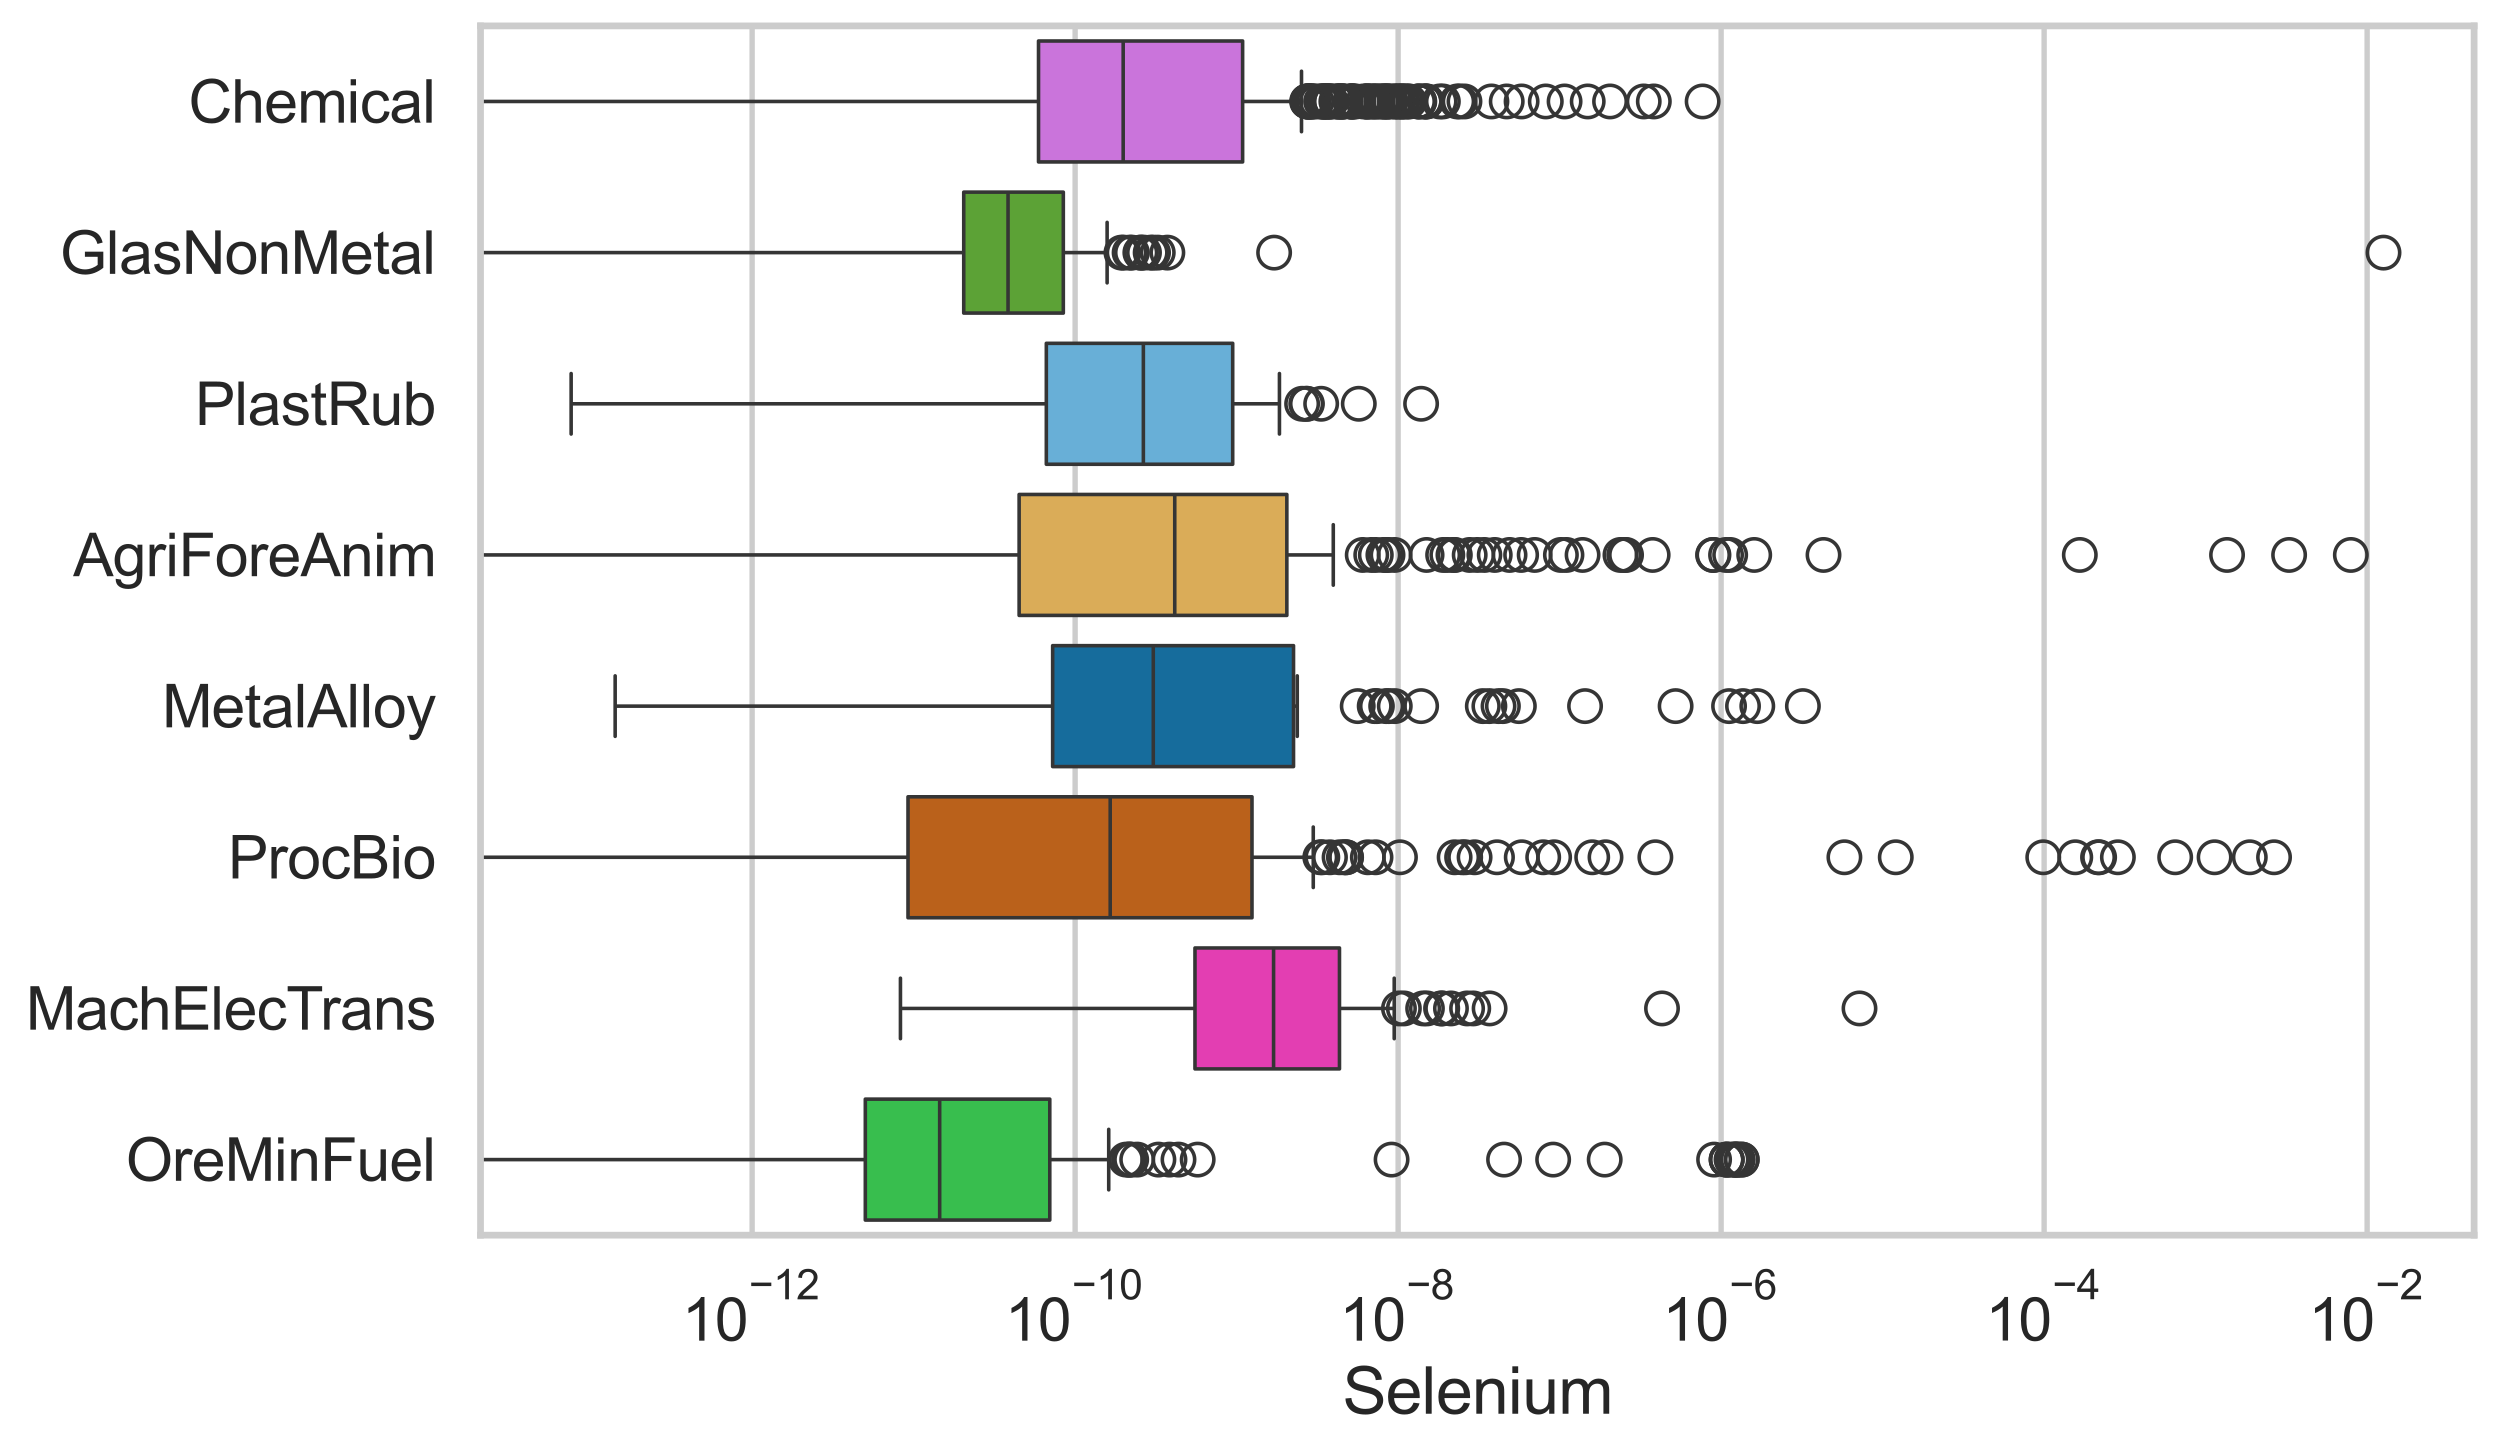 <?xml version="1.0" encoding="utf-8" standalone="no"?>
<!DOCTYPE svg PUBLIC "-//W3C//DTD SVG 1.1//EN"
  "http://www.w3.org/Graphics/SVG/1.1/DTD/svg11.dtd">
<svg xmlns:xlink="http://www.w3.org/1999/xlink" width="695.577pt" height="404.121pt" viewBox="0 0 695.577 404.121" xmlns="http://www.w3.org/2000/svg" version="1.1">
 <defs>
  <style type="text/css">*{stroke-linejoin: round; stroke-linecap: butt}</style>
 </defs>
 <g id="figure_1">
  <g id="patch_1">
   <path d="M 0 404.121 
L 695.577 404.121 
L 695.577 0 
L 0 0 
z
" style="fill: #ffffff"/>
  </g>
  <g id="axes_1">
   <g id="patch_2">
    <path d="M 133.697 343.665 
L 688.377 343.665 
L 688.377 7.2 
L 133.697 7.2 
z
" style="fill: #ffffff"/>
   </g>
   <g id="matplotlib.axis_1">
    <g id="xtick_1">
     <g id="line2d_1">
      <path d="M 209.266 343.665 
L 209.266 7.2 
" clip-path="url(#p83c695c815)" style="fill: none; stroke: #cccccc; stroke-width: 1.5; stroke-linecap: round"/>
     </g>
     <g id="text_1">
      <!-- $\mathdefault{10^{-12}}$ -->
      <g style="fill: #262626" transform="translate(189.714 373.18) scale(0.165 -0.165)">
       <defs>
        <path id="ArialMT-31" d="M 2384 0 
L 1822 0 
L 1822 3584 
Q 1619 3391 1289 3197 
Q 959 3003 697 2906 
L 697 3450 
Q 1169 3672 1522 3987 
Q 1875 4303 2022 4600 
L 2384 4600 
L 2384 0 
z
" transform="scale(0.016)"/>
        <path id="ArialMT-30" d="M 266 2259 
Q 266 3072 433 3567 
Q 600 4063 929 4331 
Q 1259 4600 1759 4600 
Q 2128 4600 2406 4451 
Q 2684 4303 2865 4023 
Q 3047 3744 3150 3342 
Q 3253 2941 3253 2259 
Q 3253 1453 3087 958 
Q 2922 463 2592 192 
Q 2263 -78 1759 -78 
Q 1097 -78 719 397 
Q 266 969 266 2259 
z
M 844 2259 
Q 844 1131 1108 757 
Q 1372 384 1759 384 
Q 2147 384 2411 759 
Q 2675 1134 2675 2259 
Q 2675 3391 2411 3762 
Q 2147 4134 1753 4134 
Q 1366 4134 1134 3806 
Q 844 3388 844 2259 
z
" transform="scale(0.016)"/>
        <path id="ArialMT-2212" d="M 3381 1997 
L 356 1997 
L 356 2522 
L 3381 2522 
L 3381 1997 
z
" transform="scale(0.016)"/>
        <path id="ArialMT-32" d="M 3222 541 
L 3222 0 
L 194 0 
Q 188 203 259 391 
Q 375 700 629 1000 
Q 884 1300 1366 1694 
Q 2113 2306 2375 2664 
Q 2638 3022 2638 3341 
Q 2638 3675 2398 3904 
Q 2159 4134 1775 4134 
Q 1369 4134 1125 3890 
Q 881 3647 878 3216 
L 300 3275 
Q 359 3922 746 4261 
Q 1134 4600 1788 4600 
Q 2447 4600 2831 4234 
Q 3216 3869 3216 3328 
Q 3216 3053 3103 2787 
Q 2991 2522 2730 2228 
Q 2469 1934 1863 1422 
Q 1356 997 1212 845 
Q 1069 694 975 541 
L 3222 541 
z
" transform="scale(0.016)"/>
       </defs>
       <use xlink:href="#ArialMT-31" transform="translate(0 0.994)"/>
       <use xlink:href="#ArialMT-30" transform="translate(55.615 0.994)"/>
       <use xlink:href="#ArialMT-2212" transform="translate(112.973 70.688) scale(0.7)"/>
       <use xlink:href="#ArialMT-31" transform="translate(153.852 70.688) scale(0.7)"/>
       <use xlink:href="#ArialMT-32" transform="translate(192.782 70.688) scale(0.7)"/>
      </g>
     </g>
    </g>
    <g id="xtick_2">
     <g id="line2d_2">
      <path d="M 299.134 343.665 
L 299.134 7.2 
" clip-path="url(#p83c695c815)" style="fill: none; stroke: #cccccc; stroke-width: 1.5; stroke-linecap: round"/>
     </g>
     <g id="text_2">
      <!-- $\mathdefault{10^{-10}}$ -->
      <g style="fill: #262626" transform="translate(279.582 373.18) scale(0.165 -0.165)">
       <use xlink:href="#ArialMT-31" transform="translate(0 0.994)"/>
       <use xlink:href="#ArialMT-30" transform="translate(55.615 0.994)"/>
       <use xlink:href="#ArialMT-2212" transform="translate(112.973 70.688) scale(0.7)"/>
       <use xlink:href="#ArialMT-31" transform="translate(153.852 70.688) scale(0.7)"/>
       <use xlink:href="#ArialMT-30" transform="translate(192.782 70.688) scale(0.7)"/>
      </g>
     </g>
    </g>
    <g id="xtick_3">
     <g id="line2d_3">
      <path d="M 389.002 343.665 
L 389.002 7.2 
" clip-path="url(#p83c695c815)" style="fill: none; stroke: #cccccc; stroke-width: 1.5; stroke-linecap: round"/>
     </g>
     <g id="text_3">
      <!-- $\mathdefault{10^{-8}}$ -->
      <g style="fill: #262626" transform="translate(372.667 373.18) scale(0.165 -0.165)">
       <defs>
        <path id="ArialMT-38" d="M 1131 2484 
Q 781 2613 612 2850 
Q 444 3088 444 3419 
Q 444 3919 803 4259 
Q 1163 4600 1759 4600 
Q 2359 4600 2725 4251 
Q 3091 3903 3091 3403 
Q 3091 3084 2923 2848 
Q 2756 2613 2416 2484 
Q 2838 2347 3058 2040 
Q 3278 1734 3278 1309 
Q 3278 722 2862 322 
Q 2447 -78 1769 -78 
Q 1091 -78 675 323 
Q 259 725 259 1325 
Q 259 1772 486 2073 
Q 713 2375 1131 2484 
z
M 1019 3438 
Q 1019 3113 1228 2906 
Q 1438 2700 1772 2700 
Q 2097 2700 2305 2904 
Q 2513 3109 2513 3406 
Q 2513 3716 2298 3927 
Q 2084 4138 1766 4138 
Q 1444 4138 1231 3931 
Q 1019 3725 1019 3438 
z
M 838 1322 
Q 838 1081 952 856 
Q 1066 631 1291 507 
Q 1516 384 1775 384 
Q 2178 384 2440 643 
Q 2703 903 2703 1303 
Q 2703 1709 2433 1975 
Q 2163 2241 1756 2241 
Q 1359 2241 1098 1978 
Q 838 1716 838 1322 
z
" transform="scale(0.016)"/>
       </defs>
       <use xlink:href="#ArialMT-31" transform="translate(0 0.994)"/>
       <use xlink:href="#ArialMT-30" transform="translate(55.615 0.994)"/>
       <use xlink:href="#ArialMT-2212" transform="translate(112.973 70.688) scale(0.7)"/>
       <use xlink:href="#ArialMT-38" transform="translate(153.852 70.688) scale(0.7)"/>
      </g>
     </g>
    </g>
    <g id="xtick_4">
     <g id="line2d_4">
      <path d="M 478.87 343.665 
L 478.87 7.2 
" clip-path="url(#p83c695c815)" style="fill: none; stroke: #cccccc; stroke-width: 1.5; stroke-linecap: round"/>
     </g>
     <g id="text_4">
      <!-- $\mathdefault{10^{-6}}$ -->
      <g style="fill: #262626" transform="translate(462.535 373.18) scale(0.165 -0.165)">
       <defs>
        <path id="ArialMT-36" d="M 3184 3459 
L 2625 3416 
Q 2550 3747 2413 3897 
Q 2184 4138 1850 4138 
Q 1581 4138 1378 3988 
Q 1113 3794 959 3422 
Q 806 3050 800 2363 
Q 1003 2672 1297 2822 
Q 1591 2972 1913 2972 
Q 2475 2972 2870 2558 
Q 3266 2144 3266 1488 
Q 3266 1056 3080 686 
Q 2894 316 2569 119 
Q 2244 -78 1831 -78 
Q 1128 -78 684 439 
Q 241 956 241 2144 
Q 241 3472 731 4075 
Q 1159 4600 1884 4600 
Q 2425 4600 2770 4297 
Q 3116 3994 3184 3459 
z
M 888 1484 
Q 888 1194 1011 928 
Q 1134 663 1356 523 
Q 1578 384 1822 384 
Q 2178 384 2434 671 
Q 2691 959 2691 1453 
Q 2691 1928 2437 2201 
Q 2184 2475 1800 2475 
Q 1419 2475 1153 2201 
Q 888 1928 888 1484 
z
" transform="scale(0.016)"/>
       </defs>
       <use xlink:href="#ArialMT-31" transform="translate(0 0.994)"/>
       <use xlink:href="#ArialMT-30" transform="translate(55.615 0.994)"/>
       <use xlink:href="#ArialMT-2212" transform="translate(112.973 70.688) scale(0.7)"/>
       <use xlink:href="#ArialMT-36" transform="translate(153.852 70.688) scale(0.7)"/>
      </g>
     </g>
    </g>
    <g id="xtick_5">
     <g id="line2d_5">
      <path d="M 568.738 343.665 
L 568.738 7.2 
" clip-path="url(#p83c695c815)" style="fill: none; stroke: #cccccc; stroke-width: 1.5; stroke-linecap: round"/>
     </g>
     <g id="text_5">
      <!-- $\mathdefault{10^{-4}}$ -->
      <g style="fill: #262626" transform="translate(552.403 373.015) scale(0.165 -0.165)">
       <defs>
        <path id="ArialMT-34" d="M 2069 0 
L 2069 1097 
L 81 1097 
L 81 1613 
L 2172 4581 
L 2631 4581 
L 2631 1613 
L 3250 1613 
L 3250 1097 
L 2631 1097 
L 2631 0 
L 2069 0 
z
M 2069 1613 
L 2069 3678 
L 634 1613 
L 2069 1613 
z
" transform="scale(0.016)"/>
       </defs>
       <use xlink:href="#ArialMT-31" transform="translate(0 0.202)"/>
       <use xlink:href="#ArialMT-30" transform="translate(55.615 0.202)"/>
       <use xlink:href="#ArialMT-2212" transform="translate(112.973 69.895) scale(0.7)"/>
       <use xlink:href="#ArialMT-34" transform="translate(153.852 69.895) scale(0.7)"/>
      </g>
     </g>
    </g>
    <g id="xtick_6">
     <g id="line2d_6">
      <path d="M 658.607 343.665 
L 658.607 7.2 
" clip-path="url(#p83c695c815)" style="fill: none; stroke: #cccccc; stroke-width: 1.5; stroke-linecap: round"/>
     </g>
     <g id="text_6">
      <!-- $\mathdefault{10^{-2}}$ -->
      <g style="fill: #262626" transform="translate(642.272 373.18) scale(0.165 -0.165)">
       <use xlink:href="#ArialMT-31" transform="translate(0 0.994)"/>
       <use xlink:href="#ArialMT-30" transform="translate(55.615 0.994)"/>
       <use xlink:href="#ArialMT-2212" transform="translate(112.973 70.688) scale(0.7)"/>
       <use xlink:href="#ArialMT-32" transform="translate(153.852 70.688) scale(0.7)"/>
      </g>
     </g>
    </g>
    <g id="text_7">
     <!-- Selenium -->
     <g style="fill: #262626" transform="translate(373.518 393.344) scale(0.18 -0.18)">
      <defs>
       <path id="ArialMT-53" d="M 288 1472 
L 859 1522 
Q 900 1178 1048 958 
Q 1197 738 1509 602 
Q 1822 466 2213 466 
Q 2559 466 2825 569 
Q 3091 672 3220 851 
Q 3350 1031 3350 1244 
Q 3350 1459 3225 1620 
Q 3100 1781 2813 1891 
Q 2628 1963 1997 2114 
Q 1366 2266 1113 2400 
Q 784 2572 623 2826 
Q 463 3081 463 3397 
Q 463 3744 659 4045 
Q 856 4347 1234 4503 
Q 1613 4659 2075 4659 
Q 2584 4659 2973 4495 
Q 3363 4331 3572 4012 
Q 3781 3694 3797 3291 
L 3216 3247 
Q 3169 3681 2898 3903 
Q 2628 4125 2100 4125 
Q 1550 4125 1298 3923 
Q 1047 3722 1047 3438 
Q 1047 3191 1225 3031 
Q 1400 2872 2139 2705 
Q 2878 2538 3153 2413 
Q 3553 2228 3743 1945 
Q 3934 1663 3934 1294 
Q 3934 928 3725 604 
Q 3516 281 3123 101 
Q 2731 -78 2241 -78 
Q 1619 -78 1198 103 
Q 778 284 539 648 
Q 300 1013 288 1472 
z
" transform="scale(0.016)"/>
       <path id="ArialMT-65" d="M 2694 1069 
L 3275 997 
Q 3138 488 2766 206 
Q 2394 -75 1816 -75 
Q 1088 -75 661 373 
Q 234 822 234 1631 
Q 234 2469 665 2931 
Q 1097 3394 1784 3394 
Q 2450 3394 2872 2941 
Q 3294 2488 3294 1666 
Q 3294 1616 3291 1516 
L 816 1516 
Q 847 969 1125 678 
Q 1403 388 1819 388 
Q 2128 388 2347 550 
Q 2566 713 2694 1069 
z
M 847 1978 
L 2700 1978 
Q 2663 2397 2488 2606 
Q 2219 2931 1791 2931 
Q 1403 2931 1139 2672 
Q 875 2413 847 1978 
z
" transform="scale(0.016)"/>
       <path id="ArialMT-6c" d="M 409 0 
L 409 4581 
L 972 4581 
L 972 0 
L 409 0 
z
" transform="scale(0.016)"/>
       <path id="ArialMT-6e" d="M 422 0 
L 422 3319 
L 928 3319 
L 928 2847 
Q 1294 3394 1984 3394 
Q 2284 3394 2536 3286 
Q 2788 3178 2913 3003 
Q 3038 2828 3088 2588 
Q 3119 2431 3119 2041 
L 3119 0 
L 2556 0 
L 2556 2019 
Q 2556 2363 2490 2533 
Q 2425 2703 2258 2804 
Q 2091 2906 1866 2906 
Q 1506 2906 1245 2678 
Q 984 2450 984 1813 
L 984 0 
L 422 0 
z
" transform="scale(0.016)"/>
       <path id="ArialMT-69" d="M 425 3934 
L 425 4581 
L 988 4581 
L 988 3934 
L 425 3934 
z
M 425 0 
L 425 3319 
L 988 3319 
L 988 0 
L 425 0 
z
" transform="scale(0.016)"/>
       <path id="ArialMT-75" d="M 2597 0 
L 2597 488 
Q 2209 -75 1544 -75 
Q 1250 -75 995 37 
Q 741 150 617 320 
Q 494 491 444 738 
Q 409 903 409 1263 
L 409 3319 
L 972 3319 
L 972 1478 
Q 972 1038 1006 884 
Q 1059 663 1231 536 
Q 1403 409 1656 409 
Q 1909 409 2131 539 
Q 2353 669 2445 892 
Q 2538 1116 2538 1541 
L 2538 3319 
L 3100 3319 
L 3100 0 
L 2597 0 
z
" transform="scale(0.016)"/>
       <path id="ArialMT-6d" d="M 422 0 
L 422 3319 
L 925 3319 
L 925 2853 
Q 1081 3097 1340 3245 
Q 1600 3394 1931 3394 
Q 2300 3394 2536 3241 
Q 2772 3088 2869 2813 
Q 3263 3394 3894 3394 
Q 4388 3394 4653 3120 
Q 4919 2847 4919 2278 
L 4919 0 
L 4359 0 
L 4359 2091 
Q 4359 2428 4304 2576 
Q 4250 2725 4106 2815 
Q 3963 2906 3769 2906 
Q 3419 2906 3187 2673 
Q 2956 2441 2956 1928 
L 2956 0 
L 2394 0 
L 2394 2156 
Q 2394 2531 2256 2718 
Q 2119 2906 1806 2906 
Q 1569 2906 1367 2781 
Q 1166 2656 1075 2415 
Q 984 2175 984 1722 
L 984 0 
L 422 0 
z
" transform="scale(0.016)"/>
      </defs>
      <use xlink:href="#ArialMT-53"/>
      <use xlink:href="#ArialMT-65" transform="translate(66.699 0)"/>
      <use xlink:href="#ArialMT-6c" transform="translate(122.314 0)"/>
      <use xlink:href="#ArialMT-65" transform="translate(144.531 0)"/>
      <use xlink:href="#ArialMT-6e" transform="translate(200.146 0)"/>
      <use xlink:href="#ArialMT-69" transform="translate(255.762 0)"/>
      <use xlink:href="#ArialMT-75" transform="translate(277.979 0)"/>
      <use xlink:href="#ArialMT-6d" transform="translate(333.594 0)"/>
     </g>
    </g>
   </g>
   <g id="matplotlib.axis_2">
    <g id="ytick_1">
     <g id="text_8">
      <!-- Chemical -->
      <g style="fill: #262626" transform="translate(52.428 34.134) scale(0.165 -0.165)">
       <defs>
        <path id="ArialMT-43" d="M 3763 1606 
L 4369 1453 
Q 4178 706 3683 314 
Q 3188 -78 2472 -78 
Q 1731 -78 1267 223 
Q 803 525 561 1097 
Q 319 1669 319 2325 
Q 319 3041 592 3573 
Q 866 4106 1370 4382 
Q 1875 4659 2481 4659 
Q 3169 4659 3637 4309 
Q 4106 3959 4291 3325 
L 3694 3184 
Q 3534 3684 3231 3912 
Q 2928 4141 2469 4141 
Q 1941 4141 1586 3887 
Q 1231 3634 1087 3207 
Q 944 2781 944 2328 
Q 944 1744 1114 1308 
Q 1284 872 1643 656 
Q 2003 441 2422 441 
Q 2931 441 3284 734 
Q 3638 1028 3763 1606 
z
" transform="scale(0.016)"/>
        <path id="ArialMT-68" d="M 422 0 
L 422 4581 
L 984 4581 
L 984 2938 
Q 1378 3394 1978 3394 
Q 2347 3394 2619 3248 
Q 2891 3103 3008 2847 
Q 3125 2591 3125 2103 
L 3125 0 
L 2563 0 
L 2563 2103 
Q 2563 2525 2380 2717 
Q 2197 2909 1863 2909 
Q 1613 2909 1392 2779 
Q 1172 2650 1078 2428 
Q 984 2206 984 1816 
L 984 0 
L 422 0 
z
" transform="scale(0.016)"/>
        <path id="ArialMT-63" d="M 2588 1216 
L 3141 1144 
Q 3050 572 2676 248 
Q 2303 -75 1759 -75 
Q 1078 -75 664 370 
Q 250 816 250 1647 
Q 250 2184 428 2587 
Q 606 2991 970 3192 
Q 1334 3394 1763 3394 
Q 2303 3394 2647 3120 
Q 2991 2847 3088 2344 
L 2541 2259 
Q 2463 2594 2264 2762 
Q 2066 2931 1784 2931 
Q 1359 2931 1093 2626 
Q 828 2322 828 1663 
Q 828 994 1084 691 
Q 1341 388 1753 388 
Q 2084 388 2306 591 
Q 2528 794 2588 1216 
z
" transform="scale(0.016)"/>
        <path id="ArialMT-61" d="M 2588 409 
Q 2275 144 1986 34 
Q 1697 -75 1366 -75 
Q 819 -75 525 192 
Q 231 459 231 875 
Q 231 1119 342 1320 
Q 453 1522 633 1644 
Q 813 1766 1038 1828 
Q 1203 1872 1538 1913 
Q 2219 1994 2541 2106 
Q 2544 2222 2544 2253 
Q 2544 2597 2384 2738 
Q 2169 2928 1744 2928 
Q 1347 2928 1158 2789 
Q 969 2650 878 2297 
L 328 2372 
Q 403 2725 575 2942 
Q 747 3159 1072 3276 
Q 1397 3394 1825 3394 
Q 2250 3394 2515 3294 
Q 2781 3194 2906 3042 
Q 3031 2891 3081 2659 
Q 3109 2516 3109 2141 
L 3109 1391 
Q 3109 606 3145 398 
Q 3181 191 3288 0 
L 2700 0 
Q 2613 175 2588 409 
z
M 2541 1666 
Q 2234 1541 1622 1453 
Q 1275 1403 1131 1340 
Q 988 1278 909 1158 
Q 831 1038 831 891 
Q 831 666 1001 516 
Q 1172 366 1500 366 
Q 1825 366 2078 508 
Q 2331 650 2450 897 
Q 2541 1088 2541 1459 
L 2541 1666 
z
" transform="scale(0.016)"/>
       </defs>
       <use xlink:href="#ArialMT-43"/>
       <use xlink:href="#ArialMT-68" transform="translate(72.217 0)"/>
       <use xlink:href="#ArialMT-65" transform="translate(127.832 0)"/>
       <use xlink:href="#ArialMT-6d" transform="translate(183.447 0)"/>
       <use xlink:href="#ArialMT-69" transform="translate(266.748 0)"/>
       <use xlink:href="#ArialMT-63" transform="translate(288.965 0)"/>
       <use xlink:href="#ArialMT-61" transform="translate(338.965 0)"/>
       <use xlink:href="#ArialMT-6c" transform="translate(394.58 0)"/>
      </g>
     </g>
    </g>
    <g id="ytick_2">
     <g id="text_9">
      <!-- GlasNonMetal -->
      <g style="fill: #262626" transform="translate(16.659 76.192) scale(0.165 -0.165)">
       <defs>
        <path id="ArialMT-47" d="M 2638 1797 
L 2638 2334 
L 4578 2338 
L 4578 638 
Q 4131 281 3656 101 
Q 3181 -78 2681 -78 
Q 2006 -78 1454 211 
Q 903 500 622 1047 
Q 341 1594 341 2269 
Q 341 2938 620 3517 
Q 900 4097 1425 4378 
Q 1950 4659 2634 4659 
Q 3131 4659 3532 4498 
Q 3934 4338 4162 4050 
Q 4391 3763 4509 3300 
L 3963 3150 
Q 3859 3500 3706 3700 
Q 3553 3900 3268 4020 
Q 2984 4141 2638 4141 
Q 2222 4141 1919 4014 
Q 1616 3888 1430 3681 
Q 1244 3475 1141 3228 
Q 966 2803 966 2306 
Q 966 1694 1177 1281 
Q 1388 869 1791 669 
Q 2194 469 2647 469 
Q 3041 469 3416 620 
Q 3791 772 3984 944 
L 3984 1797 
L 2638 1797 
z
" transform="scale(0.016)"/>
        <path id="ArialMT-73" d="M 197 991 
L 753 1078 
Q 800 744 1014 566 
Q 1228 388 1613 388 
Q 2000 388 2187 545 
Q 2375 703 2375 916 
Q 2375 1106 2209 1216 
Q 2094 1291 1634 1406 
Q 1016 1563 777 1677 
Q 538 1791 414 1992 
Q 291 2194 291 2438 
Q 291 2659 392 2848 
Q 494 3038 669 3163 
Q 800 3259 1026 3326 
Q 1253 3394 1513 3394 
Q 1903 3394 2198 3281 
Q 2494 3169 2634 2976 
Q 2775 2784 2828 2463 
L 2278 2388 
Q 2241 2644 2061 2787 
Q 1881 2931 1553 2931 
Q 1166 2931 1000 2803 
Q 834 2675 834 2503 
Q 834 2394 903 2306 
Q 972 2216 1119 2156 
Q 1203 2125 1616 2013 
Q 2213 1853 2448 1751 
Q 2684 1650 2818 1456 
Q 2953 1263 2953 975 
Q 2953 694 2789 445 
Q 2625 197 2315 61 
Q 2006 -75 1616 -75 
Q 969 -75 630 194 
Q 291 463 197 991 
z
" transform="scale(0.016)"/>
        <path id="ArialMT-4e" d="M 488 0 
L 488 4581 
L 1109 4581 
L 3516 984 
L 3516 4581 
L 4097 4581 
L 4097 0 
L 3475 0 
L 1069 3600 
L 1069 0 
L 488 0 
z
" transform="scale(0.016)"/>
        <path id="ArialMT-6f" d="M 213 1659 
Q 213 2581 725 3025 
Q 1153 3394 1769 3394 
Q 2453 3394 2887 2945 
Q 3322 2497 3322 1706 
Q 3322 1066 3130 698 
Q 2938 331 2570 128 
Q 2203 -75 1769 -75 
Q 1072 -75 642 372 
Q 213 819 213 1659 
z
M 791 1659 
Q 791 1022 1069 705 
Q 1347 388 1769 388 
Q 2188 388 2466 706 
Q 2744 1025 2744 1678 
Q 2744 2294 2464 2611 
Q 2184 2928 1769 2928 
Q 1347 2928 1069 2612 
Q 791 2297 791 1659 
z
" transform="scale(0.016)"/>
        <path id="ArialMT-4d" d="M 475 0 
L 475 4581 
L 1388 4581 
L 2472 1338 
Q 2622 884 2691 659 
Q 2769 909 2934 1394 
L 4031 4581 
L 4847 4581 
L 4847 0 
L 4263 0 
L 4263 3834 
L 2931 0 
L 2384 0 
L 1059 3900 
L 1059 0 
L 475 0 
z
" transform="scale(0.016)"/>
        <path id="ArialMT-74" d="M 1650 503 
L 1731 6 
Q 1494 -44 1306 -44 
Q 1000 -44 831 53 
Q 663 150 594 308 
Q 525 466 525 972 
L 525 2881 
L 113 2881 
L 113 3319 
L 525 3319 
L 525 4141 
L 1084 4478 
L 1084 3319 
L 1650 3319 
L 1650 2881 
L 1084 2881 
L 1084 941 
Q 1084 700 1114 631 
Q 1144 563 1211 522 
Q 1278 481 1403 481 
Q 1497 481 1650 503 
z
" transform="scale(0.016)"/>
       </defs>
       <use xlink:href="#ArialMT-47"/>
       <use xlink:href="#ArialMT-6c" transform="translate(77.783 0)"/>
       <use xlink:href="#ArialMT-61" transform="translate(100 0)"/>
       <use xlink:href="#ArialMT-73" transform="translate(155.615 0)"/>
       <use xlink:href="#ArialMT-4e" transform="translate(205.615 0)"/>
       <use xlink:href="#ArialMT-6f" transform="translate(277.832 0)"/>
       <use xlink:href="#ArialMT-6e" transform="translate(333.447 0)"/>
       <use xlink:href="#ArialMT-4d" transform="translate(389.062 0)"/>
       <use xlink:href="#ArialMT-65" transform="translate(472.363 0)"/>
       <use xlink:href="#ArialMT-74" transform="translate(527.979 0)"/>
       <use xlink:href="#ArialMT-61" transform="translate(555.762 0)"/>
       <use xlink:href="#ArialMT-6c" transform="translate(611.377 0)"/>
      </g>
     </g>
    </g>
    <g id="ytick_3">
     <g id="text_10">
      <!-- PlastRub -->
      <g style="fill: #262626" transform="translate(54.248 118.25) scale(0.165 -0.165)">
       <defs>
        <path id="ArialMT-50" d="M 494 0 
L 494 4581 
L 2222 4581 
Q 2678 4581 2919 4538 
Q 3256 4481 3484 4323 
Q 3713 4166 3852 3881 
Q 3991 3597 3991 3256 
Q 3991 2672 3619 2267 
Q 3247 1863 2275 1863 
L 1100 1863 
L 1100 0 
L 494 0 
z
M 1100 2403 
L 2284 2403 
Q 2872 2403 3119 2622 
Q 3366 2841 3366 3238 
Q 3366 3525 3220 3729 
Q 3075 3934 2838 4000 
Q 2684 4041 2272 4041 
L 1100 4041 
L 1100 2403 
z
" transform="scale(0.016)"/>
        <path id="ArialMT-52" d="M 503 0 
L 503 4581 
L 2534 4581 
Q 3147 4581 3465 4457 
Q 3784 4334 3975 4021 
Q 4166 3709 4166 3331 
Q 4166 2844 3850 2509 
Q 3534 2175 2875 2084 
Q 3116 1969 3241 1856 
Q 3506 1613 3744 1247 
L 4541 0 
L 3778 0 
L 3172 953 
Q 2906 1366 2734 1584 
Q 2563 1803 2427 1890 
Q 2291 1978 2150 2013 
Q 2047 2034 1813 2034 
L 1109 2034 
L 1109 0 
L 503 0 
z
M 1109 2559 
L 2413 2559 
Q 2828 2559 3062 2645 
Q 3297 2731 3419 2920 
Q 3541 3109 3541 3331 
Q 3541 3656 3305 3865 
Q 3069 4075 2559 4075 
L 1109 4075 
L 1109 2559 
z
" transform="scale(0.016)"/>
        <path id="ArialMT-62" d="M 941 0 
L 419 0 
L 419 4581 
L 981 4581 
L 981 2947 
Q 1338 3394 1891 3394 
Q 2197 3394 2470 3270 
Q 2744 3147 2920 2923 
Q 3097 2700 3197 2384 
Q 3297 2069 3297 1709 
Q 3297 856 2875 390 
Q 2453 -75 1863 -75 
Q 1275 -75 941 416 
L 941 0 
z
M 934 1684 
Q 934 1088 1097 822 
Q 1363 388 1816 388 
Q 2184 388 2453 708 
Q 2722 1028 2722 1663 
Q 2722 2313 2464 2622 
Q 2206 2931 1841 2931 
Q 1472 2931 1203 2611 
Q 934 2291 934 1684 
z
" transform="scale(0.016)"/>
       </defs>
       <use xlink:href="#ArialMT-50"/>
       <use xlink:href="#ArialMT-6c" transform="translate(66.699 0)"/>
       <use xlink:href="#ArialMT-61" transform="translate(88.916 0)"/>
       <use xlink:href="#ArialMT-73" transform="translate(144.531 0)"/>
       <use xlink:href="#ArialMT-74" transform="translate(194.531 0)"/>
       <use xlink:href="#ArialMT-52" transform="translate(222.314 0)"/>
       <use xlink:href="#ArialMT-75" transform="translate(294.531 0)"/>
       <use xlink:href="#ArialMT-62" transform="translate(350.146 0)"/>
      </g>
     </g>
    </g>
    <g id="ytick_4">
     <g id="text_11">
      <!-- AgriForeAnim -->
      <g style="fill: #262626" transform="translate(20.341 160.308) scale(0.165 -0.165)">
       <defs>
        <path id="ArialMT-41" d="M -9 0 
L 1750 4581 
L 2403 4581 
L 4278 0 
L 3588 0 
L 3053 1388 
L 1138 1388 
L 634 0 
L -9 0 
z
M 1313 1881 
L 2866 1881 
L 2388 3150 
Q 2169 3728 2063 4100 
Q 1975 3659 1816 3225 
L 1313 1881 
z
" transform="scale(0.016)"/>
        <path id="ArialMT-67" d="M 319 -275 
L 866 -356 
Q 900 -609 1056 -725 
Q 1266 -881 1628 -881 
Q 2019 -881 2231 -725 
Q 2444 -569 2519 -288 
Q 2563 -116 2559 434 
Q 2191 0 1641 0 
Q 956 0 581 494 
Q 206 988 206 1678 
Q 206 2153 378 2554 
Q 550 2956 876 3175 
Q 1203 3394 1644 3394 
Q 2231 3394 2613 2919 
L 2613 3319 
L 3131 3319 
L 3131 450 
Q 3131 -325 2973 -648 
Q 2816 -972 2473 -1159 
Q 2131 -1347 1631 -1347 
Q 1038 -1347 672 -1080 
Q 306 -813 319 -275 
z
M 784 1719 
Q 784 1066 1043 766 
Q 1303 466 1694 466 
Q 2081 466 2343 764 
Q 2606 1063 2606 1700 
Q 2606 2309 2336 2618 
Q 2066 2928 1684 2928 
Q 1309 2928 1046 2623 
Q 784 2319 784 1719 
z
" transform="scale(0.016)"/>
        <path id="ArialMT-72" d="M 416 0 
L 416 3319 
L 922 3319 
L 922 2816 
Q 1116 3169 1280 3281 
Q 1444 3394 1641 3394 
Q 1925 3394 2219 3213 
L 2025 2691 
Q 1819 2813 1613 2813 
Q 1428 2813 1281 2702 
Q 1134 2591 1072 2394 
Q 978 2094 978 1738 
L 978 0 
L 416 0 
z
" transform="scale(0.016)"/>
        <path id="ArialMT-46" d="M 525 0 
L 525 4581 
L 3616 4581 
L 3616 4041 
L 1131 4041 
L 1131 2622 
L 3281 2622 
L 3281 2081 
L 1131 2081 
L 1131 0 
L 525 0 
z
" transform="scale(0.016)"/>
       </defs>
       <use xlink:href="#ArialMT-41"/>
       <use xlink:href="#ArialMT-67" transform="translate(66.699 0)"/>
       <use xlink:href="#ArialMT-72" transform="translate(122.314 0)"/>
       <use xlink:href="#ArialMT-69" transform="translate(155.615 0)"/>
       <use xlink:href="#ArialMT-46" transform="translate(177.832 0)"/>
       <use xlink:href="#ArialMT-6f" transform="translate(238.916 0)"/>
       <use xlink:href="#ArialMT-72" transform="translate(294.531 0)"/>
       <use xlink:href="#ArialMT-65" transform="translate(327.832 0)"/>
       <use xlink:href="#ArialMT-41" transform="translate(383.447 0)"/>
       <use xlink:href="#ArialMT-6e" transform="translate(450.146 0)"/>
       <use xlink:href="#ArialMT-69" transform="translate(505.762 0)"/>
       <use xlink:href="#ArialMT-6d" transform="translate(527.979 0)"/>
      </g>
     </g>
    </g>
    <g id="ytick_5">
     <g id="text_12">
      <!-- MetalAlloy -->
      <g style="fill: #262626" transform="translate(45.088 202.366) scale(0.165 -0.165)">
       <defs>
        <path id="ArialMT-79" d="M 397 -1278 
L 334 -750 
Q 519 -800 656 -800 
Q 844 -800 956 -737 
Q 1069 -675 1141 -563 
Q 1194 -478 1313 -144 
Q 1328 -97 1363 -6 
L 103 3319 
L 709 3319 
L 1400 1397 
Q 1534 1031 1641 628 
Q 1738 1016 1872 1384 
L 2581 3319 
L 3144 3319 
L 1881 -56 
Q 1678 -603 1566 -809 
Q 1416 -1088 1222 -1217 
Q 1028 -1347 759 -1347 
Q 597 -1347 397 -1278 
z
" transform="scale(0.016)"/>
       </defs>
       <use xlink:href="#ArialMT-4d"/>
       <use xlink:href="#ArialMT-65" transform="translate(83.301 0)"/>
       <use xlink:href="#ArialMT-74" transform="translate(138.916 0)"/>
       <use xlink:href="#ArialMT-61" transform="translate(166.699 0)"/>
       <use xlink:href="#ArialMT-6c" transform="translate(222.314 0)"/>
       <use xlink:href="#ArialMT-41" transform="translate(244.531 0)"/>
       <use xlink:href="#ArialMT-6c" transform="translate(311.23 0)"/>
       <use xlink:href="#ArialMT-6c" transform="translate(333.447 0)"/>
       <use xlink:href="#ArialMT-6f" transform="translate(355.664 0)"/>
       <use xlink:href="#ArialMT-79" transform="translate(411.279 0)"/>
      </g>
     </g>
    </g>
    <g id="ytick_6">
     <g id="text_13">
      <!-- ProcBio -->
      <g style="fill: #262626" transform="translate(63.424 244.425) scale(0.165 -0.165)">
       <defs>
        <path id="ArialMT-42" d="M 469 0 
L 469 4581 
L 2188 4581 
Q 2713 4581 3030 4442 
Q 3347 4303 3526 4014 
Q 3706 3725 3706 3409 
Q 3706 3116 3547 2856 
Q 3388 2597 3066 2438 
Q 3481 2316 3704 2022 
Q 3928 1728 3928 1328 
Q 3928 1006 3792 729 
Q 3656 453 3456 303 
Q 3256 153 2954 76 
Q 2653 0 2216 0 
L 469 0 
z
M 1075 2656 
L 2066 2656 
Q 2469 2656 2644 2709 
Q 2875 2778 2992 2937 
Q 3109 3097 3109 3338 
Q 3109 3566 3000 3739 
Q 2891 3913 2687 3977 
Q 2484 4041 1991 4041 
L 1075 4041 
L 1075 2656 
z
M 1075 541 
L 2216 541 
Q 2509 541 2628 563 
Q 2838 600 2978 687 
Q 3119 775 3209 942 
Q 3300 1109 3300 1328 
Q 3300 1584 3169 1773 
Q 3038 1963 2805 2039 
Q 2572 2116 2134 2116 
L 1075 2116 
L 1075 541 
z
" transform="scale(0.016)"/>
       </defs>
       <use xlink:href="#ArialMT-50"/>
       <use xlink:href="#ArialMT-72" transform="translate(66.699 0)"/>
       <use xlink:href="#ArialMT-6f" transform="translate(100 0)"/>
       <use xlink:href="#ArialMT-63" transform="translate(155.615 0)"/>
       <use xlink:href="#ArialMT-42" transform="translate(205.615 0)"/>
       <use xlink:href="#ArialMT-69" transform="translate(272.314 0)"/>
       <use xlink:href="#ArialMT-6f" transform="translate(294.531 0)"/>
      </g>
     </g>
    </g>
    <g id="ytick_7">
     <g id="text_14">
      <!-- MachElecTrans -->
      <g style="fill: #262626" transform="translate(7.2 286.483) scale(0.165 -0.165)">
       <defs>
        <path id="ArialMT-45" d="M 506 0 
L 506 4581 
L 3819 4581 
L 3819 4041 
L 1113 4041 
L 1113 2638 
L 3647 2638 
L 3647 2100 
L 1113 2100 
L 1113 541 
L 3925 541 
L 3925 0 
L 506 0 
z
" transform="scale(0.016)"/>
        <path id="ArialMT-54" d="M 1659 0 
L 1659 4041 
L 150 4041 
L 150 4581 
L 3781 4581 
L 3781 4041 
L 2266 4041 
L 2266 0 
L 1659 0 
z
" transform="scale(0.016)"/>
       </defs>
       <use xlink:href="#ArialMT-4d"/>
       <use xlink:href="#ArialMT-61" transform="translate(83.301 0)"/>
       <use xlink:href="#ArialMT-63" transform="translate(138.916 0)"/>
       <use xlink:href="#ArialMT-68" transform="translate(188.916 0)"/>
       <use xlink:href="#ArialMT-45" transform="translate(244.531 0)"/>
       <use xlink:href="#ArialMT-6c" transform="translate(311.23 0)"/>
       <use xlink:href="#ArialMT-65" transform="translate(333.447 0)"/>
       <use xlink:href="#ArialMT-63" transform="translate(389.062 0)"/>
       <use xlink:href="#ArialMT-54" transform="translate(439.062 0)"/>
       <use xlink:href="#ArialMT-72" transform="translate(496.396 0)"/>
       <use xlink:href="#ArialMT-61" transform="translate(529.697 0)"/>
       <use xlink:href="#ArialMT-6e" transform="translate(585.312 0)"/>
       <use xlink:href="#ArialMT-73" transform="translate(640.928 0)"/>
      </g>
     </g>
    </g>
    <g id="ytick_8">
     <g id="text_15">
      <!-- OreMinFuel -->
      <g style="fill: #262626" transform="translate(35.013 328.541) scale(0.165 -0.165)">
       <defs>
        <path id="ArialMT-4f" d="M 309 2231 
Q 309 3372 921 4017 
Q 1534 4663 2503 4663 
Q 3138 4663 3647 4359 
Q 4156 4056 4423 3514 
Q 4691 2972 4691 2284 
Q 4691 1588 4409 1038 
Q 4128 488 3612 205 
Q 3097 -78 2500 -78 
Q 1853 -78 1343 234 
Q 834 547 571 1087 
Q 309 1628 309 2231 
z
M 934 2222 
Q 934 1394 1379 917 
Q 1825 441 2497 441 
Q 3181 441 3623 922 
Q 4066 1403 4066 2288 
Q 4066 2847 3877 3264 
Q 3688 3681 3323 3911 
Q 2959 4141 2506 4141 
Q 1863 4141 1398 3698 
Q 934 3256 934 2222 
z
" transform="scale(0.016)"/>
       </defs>
       <use xlink:href="#ArialMT-4f"/>
       <use xlink:href="#ArialMT-72" transform="translate(77.783 0)"/>
       <use xlink:href="#ArialMT-65" transform="translate(111.084 0)"/>
       <use xlink:href="#ArialMT-4d" transform="translate(166.699 0)"/>
       <use xlink:href="#ArialMT-69" transform="translate(250 0)"/>
       <use xlink:href="#ArialMT-6e" transform="translate(272.217 0)"/>
       <use xlink:href="#ArialMT-46" transform="translate(327.832 0)"/>
       <use xlink:href="#ArialMT-75" transform="translate(388.916 0)"/>
       <use xlink:href="#ArialMT-65" transform="translate(444.531 0)"/>
       <use xlink:href="#ArialMT-6c" transform="translate(500.146 0)"/>
      </g>
     </g>
    </g>
   </g>
   <g id="patch_3">
    <path d="M 288.948 11.406 
L 288.948 45.052 
L 345.736 45.052 
L 345.736 11.406 
L 288.948 11.406 
z
" clip-path="url(#p83c695c815)" style="fill: #ca74db; stroke: #353535; stroke-linejoin: miter"/>
   </g>
   <g id="line2d_7">
    <path d="M 288.948 28.229 
L -1 28.229 
" clip-path="url(#p83c695c815)" style="fill: none; stroke: #353535"/>
   </g>
   <g id="line2d_8">
    <path d="M 345.736 28.229 
L 362.117 28.229 
" clip-path="url(#p83c695c815)" style="fill: none; stroke: #353535"/>
   </g>
   <g id="line2d_9">
    <path clip-path="url(#p83c695c815)" style="fill: none; stroke: #353535; stroke-linecap: round"/>
   </g>
   <g id="line2d_10">
    <path d="M 362.117 19.817 
L 362.117 36.641 
" clip-path="url(#p83c695c815)" style="fill: none; stroke: #353535; stroke-linecap: round"/>
   </g>
   <g id="line2d_11">
    <defs>
     <path id="m5b8677def7" d="M 0 4.5 
C 1.193 4.5 2.338 4.026 3.182 3.182 
C 4.026 2.338 4.5 1.193 4.5 0 
C 4.5 -1.193 4.026 -2.338 3.182 -3.182 
C 2.338 -4.026 1.193 -4.5 0 -4.5 
C -1.193 -4.5 -2.338 -4.026 -3.182 -3.182 
C -4.026 -2.338 -4.5 -1.193 -4.5 0 
C -4.5 1.193 -4.026 2.338 -3.182 3.182 
C -2.338 4.026 -1.193 4.5 0 4.5 
z
" style="stroke: #353535"/>
    </defs>
    <g clip-path="url(#p83c695c815)">
     <use xlink:href="#m5b8677def7" x="364.544" y="28.229" style="fill-opacity: 0; stroke: #353535"/>
     <use xlink:href="#m5b8677def7" x="390.188" y="28.229" style="fill-opacity: 0; stroke: #353535"/>
     <use xlink:href="#m5b8677def7" x="382.412" y="28.229" style="fill-opacity: 0; stroke: #353535"/>
     <use xlink:href="#m5b8677def7" x="460.143" y="28.229" style="fill-opacity: 0; stroke: #353535"/>
     <use xlink:href="#m5b8677def7" x="396.398" y="28.229" style="fill-opacity: 0; stroke: #353535"/>
     <use xlink:href="#m5b8677def7" x="369.854" y="28.229" style="fill-opacity: 0; stroke: #353535"/>
     <use xlink:href="#m5b8677def7" x="383.313" y="28.229" style="fill-opacity: 0; stroke: #353535"/>
     <use xlink:href="#m5b8677def7" x="368.509" y="28.229" style="fill-opacity: 0; stroke: #353535"/>
     <use xlink:href="#m5b8677def7" x="380.197" y="28.229" style="fill-opacity: 0; stroke: #353535"/>
     <use xlink:href="#m5b8677def7" x="385.089" y="28.229" style="fill-opacity: 0; stroke: #353535"/>
     <use xlink:href="#m5b8677def7" x="363.943" y="28.229" style="fill-opacity: 0; stroke: #353535"/>
     <use xlink:href="#m5b8677def7" x="363.812" y="28.229" style="fill-opacity: 0; stroke: #353535"/>
     <use xlink:href="#m5b8677def7" x="396.371" y="28.229" style="fill-opacity: 0; stroke: #353535"/>
     <use xlink:href="#m5b8677def7" x="372.466" y="28.229" style="fill-opacity: 0; stroke: #353535"/>
     <use xlink:href="#m5b8677def7" x="368.509" y="28.229" style="fill-opacity: 0; stroke: #353535"/>
     <use xlink:href="#m5b8677def7" x="457.328" y="28.229" style="fill-opacity: 0; stroke: #353535"/>
     <use xlink:href="#m5b8677def7" x="372.051" y="28.229" style="fill-opacity: 0; stroke: #353535"/>
     <use xlink:href="#m5b8677def7" x="365.477" y="28.229" style="fill-opacity: 0; stroke: #353535"/>
     <use xlink:href="#m5b8677def7" x="384.301" y="28.229" style="fill-opacity: 0; stroke: #353535"/>
     <use xlink:href="#m5b8677def7" x="369.384" y="28.229" style="fill-opacity: 0; stroke: #353535"/>
     <use xlink:href="#m5b8677def7" x="373.922" y="28.229" style="fill-opacity: 0; stroke: #353535"/>
     <use xlink:href="#m5b8677def7" x="435.312" y="28.229" style="fill-opacity: 0; stroke: #353535"/>
     <use xlink:href="#m5b8677def7" x="388.011" y="28.229" style="fill-opacity: 0; stroke: #353535"/>
     <use xlink:href="#m5b8677def7" x="381.811" y="28.229" style="fill-opacity: 0; stroke: #353535"/>
     <use xlink:href="#m5b8677def7" x="386.142" y="28.229" style="fill-opacity: 0; stroke: #353535"/>
     <use xlink:href="#m5b8677def7" x="367.576" y="28.229" style="fill-opacity: 0; stroke: #353535"/>
     <use xlink:href="#m5b8677def7" x="396.872" y="28.229" style="fill-opacity: 0; stroke: #353535"/>
     <use xlink:href="#m5b8677def7" x="423.351" y="28.229" style="fill-opacity: 0; stroke: #353535"/>
     <use xlink:href="#m5b8677def7" x="401.45" y="28.229" style="fill-opacity: 0; stroke: #353535"/>
     <use xlink:href="#m5b8677def7" x="364.139" y="28.229" style="fill-opacity: 0; stroke: #353535"/>
     <use xlink:href="#m5b8677def7" x="388.215" y="28.229" style="fill-opacity: 0; stroke: #353535"/>
     <use xlink:href="#m5b8677def7" x="394.53" y="28.229" style="fill-opacity: 0; stroke: #353535"/>
     <use xlink:href="#m5b8677def7" x="380.4" y="28.229" style="fill-opacity: 0; stroke: #353535"/>
     <use xlink:href="#m5b8677def7" x="379.33" y="28.229" style="fill-opacity: 0; stroke: #353535"/>
     <use xlink:href="#m5b8677def7" x="370.256" y="28.229" style="fill-opacity: 0; stroke: #353535"/>
     <use xlink:href="#m5b8677def7" x="394.9" y="28.229" style="fill-opacity: 0; stroke: #353535"/>
     <use xlink:href="#m5b8677def7" x="391.65" y="28.229" style="fill-opacity: 0; stroke: #353535"/>
     <use xlink:href="#m5b8677def7" x="371.813" y="28.229" style="fill-opacity: 0; stroke: #353535"/>
     <use xlink:href="#m5b8677def7" x="376.38" y="28.229" style="fill-opacity: 0; stroke: #353535"/>
     <use xlink:href="#m5b8677def7" x="373.523" y="28.229" style="fill-opacity: 0; stroke: #353535"/>
     <use xlink:href="#m5b8677def7" x="384.897" y="28.229" style="fill-opacity: 0; stroke: #353535"/>
     <use xlink:href="#m5b8677def7" x="373.102" y="28.229" style="fill-opacity: 0; stroke: #353535"/>
     <use xlink:href="#m5b8677def7" x="369.044" y="28.229" style="fill-opacity: 0; stroke: #353535"/>
     <use xlink:href="#m5b8677def7" x="372.516" y="28.229" style="fill-opacity: 0; stroke: #353535"/>
     <use xlink:href="#m5b8677def7" x="390.121" y="28.229" style="fill-opacity: 0; stroke: #353535"/>
     <use xlink:href="#m5b8677def7" x="376" y="28.229" style="fill-opacity: 0; stroke: #353535"/>
     <use xlink:href="#m5b8677def7" x="385.968" y="28.229" style="fill-opacity: 0; stroke: #353535"/>
     <use xlink:href="#m5b8677def7" x="386.032" y="28.229" style="fill-opacity: 0; stroke: #353535"/>
     <use xlink:href="#m5b8677def7" x="375.906" y="28.229" style="fill-opacity: 0; stroke: #353535"/>
     <use xlink:href="#m5b8677def7" x="373.801" y="28.229" style="fill-opacity: 0; stroke: #353535"/>
     <use xlink:href="#m5b8677def7" x="381.725" y="28.229" style="fill-opacity: 0; stroke: #353535"/>
     <use xlink:href="#m5b8677def7" x="369.007" y="28.229" style="fill-opacity: 0; stroke: #353535"/>
     <use xlink:href="#m5b8677def7" x="406.119" y="28.229" style="fill-opacity: 0; stroke: #353535"/>
     <use xlink:href="#m5b8677def7" x="364.105" y="28.229" style="fill-opacity: 0; stroke: #353535"/>
     <use xlink:href="#m5b8677def7" x="414.96" y="28.229" style="fill-opacity: 0; stroke: #353535"/>
     <use xlink:href="#m5b8677def7" x="375.724" y="28.229" style="fill-opacity: 0; stroke: #353535"/>
     <use xlink:href="#m5b8677def7" x="368.074" y="28.229" style="fill-opacity: 0; stroke: #353535"/>
     <use xlink:href="#m5b8677def7" x="389.92" y="28.229" style="fill-opacity: 0; stroke: #353535"/>
     <use xlink:href="#m5b8677def7" x="366.351" y="28.229" style="fill-opacity: 0; stroke: #353535"/>
     <use xlink:href="#m5b8677def7" x="370.077" y="28.229" style="fill-opacity: 0; stroke: #353535"/>
     <use xlink:href="#m5b8677def7" x="376.065" y="28.229" style="fill-opacity: 0; stroke: #353535"/>
     <use xlink:href="#m5b8677def7" x="388.91" y="28.229" style="fill-opacity: 0; stroke: #353535"/>
     <use xlink:href="#m5b8677def7" x="380.536" y="28.229" style="fill-opacity: 0; stroke: #353535"/>
     <use xlink:href="#m5b8677def7" x="372.926" y="28.229" style="fill-opacity: 0; stroke: #353535"/>
     <use xlink:href="#m5b8677def7" x="405.446" y="28.229" style="fill-opacity: 0; stroke: #353535"/>
     <use xlink:href="#m5b8677def7" x="369.128" y="28.229" style="fill-opacity: 0; stroke: #353535"/>
     <use xlink:href="#m5b8677def7" x="380.392" y="28.229" style="fill-opacity: 0; stroke: #353535"/>
     <use xlink:href="#m5b8677def7" x="386.881" y="28.229" style="fill-opacity: 0; stroke: #353535"/>
     <use xlink:href="#m5b8677def7" x="376.613" y="28.229" style="fill-opacity: 0; stroke: #353535"/>
     <use xlink:href="#m5b8677def7" x="473.722" y="28.229" style="fill-opacity: 0; stroke: #353535"/>
     <use xlink:href="#m5b8677def7" x="447.966" y="28.229" style="fill-opacity: 0; stroke: #353535"/>
     <use xlink:href="#m5b8677def7" x="419.215" y="28.229" style="fill-opacity: 0; stroke: #353535"/>
     <use xlink:href="#m5b8677def7" x="368.175" y="28.229" style="fill-opacity: 0; stroke: #353535"/>
     <use xlink:href="#m5b8677def7" x="389.082" y="28.229" style="fill-opacity: 0; stroke: #353535"/>
     <use xlink:href="#m5b8677def7" x="394.822" y="28.229" style="fill-opacity: 0; stroke: #353535"/>
     <use xlink:href="#m5b8677def7" x="377.193" y="28.229" style="fill-opacity: 0; stroke: #353535"/>
     <use xlink:href="#m5b8677def7" x="364.723" y="28.229" style="fill-opacity: 0; stroke: #353535"/>
     <use xlink:href="#m5b8677def7" x="383.102" y="28.229" style="fill-opacity: 0; stroke: #353535"/>
     <use xlink:href="#m5b8677def7" x="364.926" y="28.229" style="fill-opacity: 0; stroke: #353535"/>
     <use xlink:href="#m5b8677def7" x="363.842" y="28.229" style="fill-opacity: 0; stroke: #353535"/>
     <use xlink:href="#m5b8677def7" x="385.228" y="28.229" style="fill-opacity: 0; stroke: #353535"/>
     <use xlink:href="#m5b8677def7" x="396.945" y="28.229" style="fill-opacity: 0; stroke: #353535"/>
     <use xlink:href="#m5b8677def7" x="363.674" y="28.229" style="fill-opacity: 0; stroke: #353535"/>
     <use xlink:href="#m5b8677def7" x="392.099" y="28.229" style="fill-opacity: 0; stroke: #353535"/>
     <use xlink:href="#m5b8677def7" x="441.75" y="28.229" style="fill-opacity: 0; stroke: #353535"/>
     <use xlink:href="#m5b8677def7" x="364.954" y="28.229" style="fill-opacity: 0; stroke: #353535"/>
     <use xlink:href="#m5b8677def7" x="407.458" y="28.229" style="fill-opacity: 0; stroke: #353535"/>
     <use xlink:href="#m5b8677def7" x="373.388" y="28.229" style="fill-opacity: 0; stroke: #353535"/>
     <use xlink:href="#m5b8677def7" x="430.083" y="28.229" style="fill-opacity: 0; stroke: #353535"/>
     <use xlink:href="#m5b8677def7" x="400.539" y="28.229" style="fill-opacity: 0; stroke: #353535"/>
     <use xlink:href="#m5b8677def7" x="367.917" y="28.229" style="fill-opacity: 0; stroke: #353535"/>
     <use xlink:href="#m5b8677def7" x="391.039" y="28.229" style="fill-opacity: 0; stroke: #353535"/>
     <use xlink:href="#m5b8677def7" x="370.238" y="28.229" style="fill-opacity: 0; stroke: #353535"/>
    </g>
   </g>
   <g id="patch_4">
    <path d="M 268.141 53.464 
L 268.141 87.11 
L 295.848 87.11 
L 295.848 53.464 
L 268.141 53.464 
z
" clip-path="url(#p83c695c815)" style="fill: #5ca236; stroke: #353535; stroke-linejoin: miter"/>
   </g>
   <g id="line2d_12">
    <path d="M 268.141 70.287 
L -1 70.287 
" clip-path="url(#p83c695c815)" style="fill: none; stroke: #353535"/>
   </g>
   <g id="line2d_13">
    <path d="M 295.848 70.287 
L 308.035 70.287 
" clip-path="url(#p83c695c815)" style="fill: none; stroke: #353535"/>
   </g>
   <g id="line2d_14">
    <path clip-path="url(#p83c695c815)" style="fill: none; stroke: #353535; stroke-linecap: round"/>
   </g>
   <g id="line2d_15">
    <path d="M 308.035 61.875 
L 308.035 78.699 
" clip-path="url(#p83c695c815)" style="fill: none; stroke: #353535; stroke-linecap: round"/>
   </g>
   <g id="line2d_16">
    <g clip-path="url(#p83c695c815)">
     <use xlink:href="#m5b8677def7" x="317.458" y="70.287" style="fill-opacity: 0; stroke: #353535"/>
     <use xlink:href="#m5b8677def7" x="318.293" y="70.287" style="fill-opacity: 0; stroke: #353535"/>
     <use xlink:href="#m5b8677def7" x="317.279" y="70.287" style="fill-opacity: 0; stroke: #353535"/>
     <use xlink:href="#m5b8677def7" x="663.164" y="70.287" style="fill-opacity: 0; stroke: #353535"/>
     <use xlink:href="#m5b8677def7" x="324.799" y="70.287" style="fill-opacity: 0; stroke: #353535"/>
     <use xlink:href="#m5b8677def7" x="312.624" y="70.287" style="fill-opacity: 0; stroke: #353535"/>
     <use xlink:href="#m5b8677def7" x="314.29" y="70.287" style="fill-opacity: 0; stroke: #353535"/>
     <use xlink:href="#m5b8677def7" x="320.814" y="70.287" style="fill-opacity: 0; stroke: #353535"/>
     <use xlink:href="#m5b8677def7" x="354.5" y="70.287" style="fill-opacity: 0; stroke: #353535"/>
     <use xlink:href="#m5b8677def7" x="320.147" y="70.287" style="fill-opacity: 0; stroke: #353535"/>
     <use xlink:href="#m5b8677def7" x="312.021" y="70.287" style="fill-opacity: 0; stroke: #353535"/>
     <use xlink:href="#m5b8677def7" x="314.937" y="70.287" style="fill-opacity: 0; stroke: #353535"/>
     <use xlink:href="#m5b8677def7" x="322.125" y="70.287" style="fill-opacity: 0; stroke: #353535"/>
    </g>
   </g>
   <g id="patch_5">
    <path d="M 291.121 95.522 
L 291.121 129.168 
L 342.974 129.168 
L 342.974 95.522 
L 291.121 95.522 
z
" clip-path="url(#p83c695c815)" style="fill: #68afd7; stroke: #353535; stroke-linejoin: miter"/>
   </g>
   <g id="line2d_17">
    <path d="M 291.121 112.345 
L 158.91 112.345 
" clip-path="url(#p83c695c815)" style="fill: none; stroke: #353535"/>
   </g>
   <g id="line2d_18">
    <path d="M 342.974 112.345 
L 355.98 112.345 
" clip-path="url(#p83c695c815)" style="fill: none; stroke: #353535"/>
   </g>
   <g id="line2d_19">
    <path d="M 158.91 103.934 
L 158.91 120.757 
" clip-path="url(#p83c695c815)" style="fill: none; stroke: #353535; stroke-linecap: round"/>
   </g>
   <g id="line2d_20">
    <path d="M 355.98 103.934 
L 355.98 120.757 
" clip-path="url(#p83c695c815)" style="fill: none; stroke: #353535; stroke-linecap: round"/>
   </g>
   <g id="line2d_21">
    <g clip-path="url(#p83c695c815)">
     <use xlink:href="#m5b8677def7" x="378.056" y="112.345" style="fill-opacity: 0; stroke: #353535"/>
     <use xlink:href="#m5b8677def7" x="395.393" y="112.345" style="fill-opacity: 0; stroke: #353535"/>
     <use xlink:href="#m5b8677def7" x="363.626" y="112.345" style="fill-opacity: 0; stroke: #353535"/>
     <use xlink:href="#m5b8677def7" x="363.441" y="112.345" style="fill-opacity: 0; stroke: #353535"/>
     <use xlink:href="#m5b8677def7" x="367.587" y="112.345" style="fill-opacity: 0; stroke: #353535"/>
     <use xlink:href="#m5b8677def7" x="362.292" y="112.345" style="fill-opacity: 0; stroke: #353535"/>
    </g>
   </g>
   <g id="patch_6">
    <path d="M 283.553 137.58 
L 283.553 171.226 
L 358.039 171.226 
L 358.039 137.58 
L 283.553 137.58 
z
" clip-path="url(#p83c695c815)" style="fill: #daac58; stroke: #353535; stroke-linejoin: miter"/>
   </g>
   <g id="line2d_22">
    <path d="M 283.553 154.403 
L -1 154.403 
" clip-path="url(#p83c695c815)" style="fill: none; stroke: #353535"/>
   </g>
   <g id="line2d_23">
    <path d="M 358.039 154.403 
L 370.96 154.403 
" clip-path="url(#p83c695c815)" style="fill: none; stroke: #353535"/>
   </g>
   <g id="line2d_24">
    <path clip-path="url(#p83c695c815)" style="fill: none; stroke: #353535; stroke-linecap: round"/>
   </g>
   <g id="line2d_25">
    <path d="M 370.96 145.992 
L 370.96 162.815 
" clip-path="url(#p83c695c815)" style="fill: none; stroke: #353535; stroke-linecap: round"/>
   </g>
   <g id="line2d_26">
    <g clip-path="url(#p83c695c815)">
     <use xlink:href="#m5b8677def7" x="426.991" y="154.403" style="fill-opacity: 0; stroke: #353535"/>
     <use xlink:href="#m5b8677def7" x="384.902" y="154.403" style="fill-opacity: 0; stroke: #353535"/>
     <use xlink:href="#m5b8677def7" x="411.017" y="154.403" style="fill-opacity: 0; stroke: #353535"/>
     <use xlink:href="#m5b8677def7" x="402.689" y="154.403" style="fill-opacity: 0; stroke: #353535"/>
     <use xlink:href="#m5b8677def7" x="404.78" y="154.403" style="fill-opacity: 0; stroke: #353535"/>
     <use xlink:href="#m5b8677def7" x="413.001" y="154.403" style="fill-opacity: 0; stroke: #353535"/>
     <use xlink:href="#m5b8677def7" x="440.319" y="154.403" style="fill-opacity: 0; stroke: #353535"/>
     <use xlink:href="#m5b8677def7" x="481.387" y="154.403" style="fill-opacity: 0; stroke: #353535"/>
     <use xlink:href="#m5b8677def7" x="451.91" y="154.403" style="fill-opacity: 0; stroke: #353535"/>
     <use xlink:href="#m5b8677def7" x="476.631" y="154.403" style="fill-opacity: 0; stroke: #353535"/>
     <use xlink:href="#m5b8677def7" x="396.915" y="154.403" style="fill-opacity: 0; stroke: #353535"/>
     <use xlink:href="#m5b8677def7" x="654.076" y="154.403" style="fill-opacity: 0; stroke: #353535"/>
     <use xlink:href="#m5b8677def7" x="434.29" y="154.403" style="fill-opacity: 0; stroke: #353535"/>
     <use xlink:href="#m5b8677def7" x="423.223" y="154.403" style="fill-opacity: 0; stroke: #353535"/>
     <use xlink:href="#m5b8677def7" x="435.836" y="154.403" style="fill-opacity: 0; stroke: #353535"/>
     <use xlink:href="#m5b8677def7" x="459.817" y="154.403" style="fill-opacity: 0; stroke: #353535"/>
     <use xlink:href="#m5b8677def7" x="488.076" y="154.403" style="fill-opacity: 0; stroke: #353535"/>
     <use xlink:href="#m5b8677def7" x="388.013" y="154.403" style="fill-opacity: 0; stroke: #353535"/>
     <use xlink:href="#m5b8677def7" x="619.632" y="154.403" style="fill-opacity: 0; stroke: #353535"/>
     <use xlink:href="#m5b8677def7" x="452.418" y="154.403" style="fill-opacity: 0; stroke: #353535"/>
     <use xlink:href="#m5b8677def7" x="404.394" y="154.403" style="fill-opacity: 0; stroke: #353535"/>
     <use xlink:href="#m5b8677def7" x="385.81" y="154.403" style="fill-opacity: 0; stroke: #353535"/>
     <use xlink:href="#m5b8677def7" x="386.053" y="154.403" style="fill-opacity: 0; stroke: #353535"/>
     <use xlink:href="#m5b8677def7" x="401.525" y="154.403" style="fill-opacity: 0; stroke: #353535"/>
     <use xlink:href="#m5b8677def7" x="420.002" y="154.403" style="fill-opacity: 0; stroke: #353535"/>
     <use xlink:href="#m5b8677def7" x="408.913" y="154.403" style="fill-opacity: 0; stroke: #353535"/>
     <use xlink:href="#m5b8677def7" x="381.524" y="154.403" style="fill-opacity: 0; stroke: #353535"/>
     <use xlink:href="#m5b8677def7" x="578.668" y="154.403" style="fill-opacity: 0; stroke: #353535"/>
     <use xlink:href="#m5b8677def7" x="382.789" y="154.403" style="fill-opacity: 0; stroke: #353535"/>
     <use xlink:href="#m5b8677def7" x="480.241" y="154.403" style="fill-opacity: 0; stroke: #353535"/>
     <use xlink:href="#m5b8677def7" x="415.882" y="154.403" style="fill-opacity: 0; stroke: #353535"/>
     <use xlink:href="#m5b8677def7" x="379.151" y="154.403" style="fill-opacity: 0; stroke: #353535"/>
     <use xlink:href="#m5b8677def7" x="507.357" y="154.403" style="fill-opacity: 0; stroke: #353535"/>
     <use xlink:href="#m5b8677def7" x="476.739" y="154.403" style="fill-opacity: 0; stroke: #353535"/>
     <use xlink:href="#m5b8677def7" x="450.865" y="154.403" style="fill-opacity: 0; stroke: #353535"/>
     <use xlink:href="#m5b8677def7" x="636.901" y="154.403" style="fill-opacity: 0; stroke: #353535"/>
    </g>
   </g>
   <g id="patch_7">
    <path d="M 292.881 179.638 
L 292.881 213.285 
L 359.896 213.285 
L 359.896 179.638 
L 292.881 179.638 
z
" clip-path="url(#p83c695c815)" style="fill: #166c9c; stroke: #353535; stroke-linejoin: miter"/>
   </g>
   <g id="line2d_27">
    <path d="M 292.881 196.461 
L 171.156 196.461 
" clip-path="url(#p83c695c815)" style="fill: none; stroke: #353535"/>
   </g>
   <g id="line2d_28">
    <path d="M 359.896 196.461 
L 360.937 196.461 
" clip-path="url(#p83c695c815)" style="fill: none; stroke: #353535"/>
   </g>
   <g id="line2d_29">
    <path d="M 171.156 188.05 
L 171.156 204.873 
" clip-path="url(#p83c695c815)" style="fill: none; stroke: #353535; stroke-linecap: round"/>
   </g>
   <g id="line2d_30">
    <path d="M 360.937 188.05 
L 360.937 204.873 
" clip-path="url(#p83c695c815)" style="fill: none; stroke: #353535; stroke-linecap: round"/>
   </g>
   <g id="line2d_31">
    <g clip-path="url(#p83c695c815)">
     <use xlink:href="#m5b8677def7" x="481.077" y="196.461" style="fill-opacity: 0; stroke: #353535"/>
     <use xlink:href="#m5b8677def7" x="377.758" y="196.461" style="fill-opacity: 0; stroke: #353535"/>
     <use xlink:href="#m5b8677def7" x="382.484" y="196.461" style="fill-opacity: 0; stroke: #353535"/>
     <use xlink:href="#m5b8677def7" x="395.401" y="196.461" style="fill-opacity: 0; stroke: #353535"/>
     <use xlink:href="#m5b8677def7" x="484.957" y="196.461" style="fill-opacity: 0; stroke: #353535"/>
     <use xlink:href="#m5b8677def7" x="416.938" y="196.461" style="fill-opacity: 0; stroke: #353535"/>
     <use xlink:href="#m5b8677def7" x="385.68" y="196.461" style="fill-opacity: 0; stroke: #353535"/>
     <use xlink:href="#m5b8677def7" x="466.206" y="196.461" style="fill-opacity: 0; stroke: #353535"/>
     <use xlink:href="#m5b8677def7" x="501.621" y="196.461" style="fill-opacity: 0; stroke: #353535"/>
     <use xlink:href="#m5b8677def7" x="386.374" y="196.461" style="fill-opacity: 0; stroke: #353535"/>
     <use xlink:href="#m5b8677def7" x="488.932" y="196.461" style="fill-opacity: 0; stroke: #353535"/>
     <use xlink:href="#m5b8677def7" x="418.151" y="196.461" style="fill-opacity: 0; stroke: #353535"/>
     <use xlink:href="#m5b8677def7" x="441.011" y="196.461" style="fill-opacity: 0; stroke: #353535"/>
     <use xlink:href="#m5b8677def7" x="414.392" y="196.461" style="fill-opacity: 0; stroke: #353535"/>
     <use xlink:href="#m5b8677def7" x="383.097" y="196.461" style="fill-opacity: 0; stroke: #353535"/>
     <use xlink:href="#m5b8677def7" x="412.563" y="196.461" style="fill-opacity: 0; stroke: #353535"/>
     <use xlink:href="#m5b8677def7" x="422.594" y="196.461" style="fill-opacity: 0; stroke: #353535"/>
     <use xlink:href="#m5b8677def7" x="388.067" y="196.461" style="fill-opacity: 0; stroke: #353535"/>
    </g>
   </g>
   <g id="patch_8">
    <path d="M 252.635 221.696 
L 252.635 255.343 
L 348.341 255.343 
L 348.341 221.696 
L 252.635 221.696 
z
" clip-path="url(#p83c695c815)" style="fill: #ba611b; stroke: #353535; stroke-linejoin: miter"/>
   </g>
   <g id="line2d_32">
    <path d="M 252.635 238.519 
L -1 238.519 
" clip-path="url(#p83c695c815)" style="fill: none; stroke: #353535"/>
   </g>
   <g id="line2d_33">
    <path d="M 348.341 238.519 
L 365.39 238.519 
" clip-path="url(#p83c695c815)" style="fill: none; stroke: #353535"/>
   </g>
   <g id="line2d_34">
    <path clip-path="url(#p83c695c815)" style="fill: none; stroke: #353535; stroke-linecap: round"/>
   </g>
   <g id="line2d_35">
    <path d="M 365.39 230.108 
L 365.39 246.931 
" clip-path="url(#p83c695c815)" style="fill: none; stroke: #353535; stroke-linecap: round"/>
   </g>
   <g id="line2d_36">
    <g clip-path="url(#p83c695c815)">
     <use xlink:href="#m5b8677def7" x="605.204" y="238.519" style="fill-opacity: 0; stroke: #353535"/>
     <use xlink:href="#m5b8677def7" x="406.805" y="238.519" style="fill-opacity: 0; stroke: #353535"/>
     <use xlink:href="#m5b8677def7" x="404.721" y="238.519" style="fill-opacity: 0; stroke: #353535"/>
     <use xlink:href="#m5b8677def7" x="527.459" y="238.519" style="fill-opacity: 0; stroke: #353535"/>
     <use xlink:href="#m5b8677def7" x="442.999" y="238.519" style="fill-opacity: 0; stroke: #353535"/>
     <use xlink:href="#m5b8677def7" x="410.274" y="238.519" style="fill-opacity: 0; stroke: #353535"/>
     <use xlink:href="#m5b8677def7" x="429.366" y="238.519" style="fill-opacity: 0; stroke: #353535"/>
     <use xlink:href="#m5b8677def7" x="625.961" y="238.519" style="fill-opacity: 0; stroke: #353535"/>
     <use xlink:href="#m5b8677def7" x="432.407" y="238.519" style="fill-opacity: 0; stroke: #353535"/>
     <use xlink:href="#m5b8677def7" x="367.91" y="238.519" style="fill-opacity: 0; stroke: #353535"/>
     <use xlink:href="#m5b8677def7" x="632.709" y="238.519" style="fill-opacity: 0; stroke: #353535"/>
     <use xlink:href="#m5b8677def7" x="370.039" y="238.519" style="fill-opacity: 0; stroke: #353535"/>
     <use xlink:href="#m5b8677def7" x="616.164" y="238.519" style="fill-opacity: 0; stroke: #353535"/>
     <use xlink:href="#m5b8677def7" x="407.661" y="238.519" style="fill-opacity: 0; stroke: #353535"/>
     <use xlink:href="#m5b8677def7" x="446.699" y="238.519" style="fill-opacity: 0; stroke: #353535"/>
     <use xlink:href="#m5b8677def7" x="577.404" y="238.519" style="fill-opacity: 0; stroke: #353535"/>
     <use xlink:href="#m5b8677def7" x="460.572" y="238.519" style="fill-opacity: 0; stroke: #353535"/>
     <use xlink:href="#m5b8677def7" x="416.507" y="238.519" style="fill-opacity: 0; stroke: #353535"/>
     <use xlink:href="#m5b8677def7" x="373.913" y="238.519" style="fill-opacity: 0; stroke: #353535"/>
     <use xlink:href="#m5b8677def7" x="568.497" y="238.519" style="fill-opacity: 0; stroke: #353535"/>
     <use xlink:href="#m5b8677def7" x="382.71" y="238.519" style="fill-opacity: 0; stroke: #353535"/>
     <use xlink:href="#m5b8677def7" x="589.261" y="238.519" style="fill-opacity: 0; stroke: #353535"/>
     <use xlink:href="#m5b8677def7" x="583.734" y="238.519" style="fill-opacity: 0; stroke: #353535"/>
     <use xlink:href="#m5b8677def7" x="372.71" y="238.519" style="fill-opacity: 0; stroke: #353535"/>
     <use xlink:href="#m5b8677def7" x="423.394" y="238.519" style="fill-opacity: 0; stroke: #353535"/>
     <use xlink:href="#m5b8677def7" x="513.169" y="238.519" style="fill-opacity: 0; stroke: #353535"/>
     <use xlink:href="#m5b8677def7" x="374.466" y="238.519" style="fill-opacity: 0; stroke: #353535"/>
     <use xlink:href="#m5b8677def7" x="367.349" y="238.519" style="fill-opacity: 0; stroke: #353535"/>
     <use xlink:href="#m5b8677def7" x="389.511" y="238.519" style="fill-opacity: 0; stroke: #353535"/>
     <use xlink:href="#m5b8677def7" x="374.528" y="238.519" style="fill-opacity: 0; stroke: #353535"/>
     <use xlink:href="#m5b8677def7" x="380.575" y="238.519" style="fill-opacity: 0; stroke: #353535"/>
     <use xlink:href="#m5b8677def7" x="584.044" y="238.519" style="fill-opacity: 0; stroke: #353535"/>
    </g>
   </g>
   <g id="patch_9">
    <path d="M 332.479 263.754 
L 332.479 297.401 
L 372.683 297.401 
L 372.683 263.754 
L 332.479 263.754 
z
" clip-path="url(#p83c695c815)" style="fill: #e33eb2; stroke: #353535; stroke-linejoin: miter"/>
   </g>
   <g id="line2d_37">
    <path d="M 332.479 280.577 
L 250.532 280.577 
" clip-path="url(#p83c695c815)" style="fill: none; stroke: #353535"/>
   </g>
   <g id="line2d_38">
    <path d="M 372.683 280.577 
L 387.915 280.577 
" clip-path="url(#p83c695c815)" style="fill: none; stroke: #353535"/>
   </g>
   <g id="line2d_39">
    <path d="M 250.532 272.166 
L 250.532 288.989 
" clip-path="url(#p83c695c815)" style="fill: none; stroke: #353535; stroke-linecap: round"/>
   </g>
   <g id="line2d_40">
    <path d="M 387.915 272.166 
L 387.915 288.989 
" clip-path="url(#p83c695c815)" style="fill: none; stroke: #353535; stroke-linecap: round"/>
   </g>
   <g id="line2d_41">
    <g clip-path="url(#p83c695c815)">
     <use xlink:href="#m5b8677def7" x="401.273" y="280.577" style="fill-opacity: 0; stroke: #353535"/>
     <use xlink:href="#m5b8677def7" x="462.419" y="280.577" style="fill-opacity: 0; stroke: #353535"/>
     <use xlink:href="#m5b8677def7" x="403.699" y="280.577" style="fill-opacity: 0; stroke: #353535"/>
     <use xlink:href="#m5b8677def7" x="517.369" y="280.577" style="fill-opacity: 0; stroke: #353535"/>
     <use xlink:href="#m5b8677def7" x="414.452" y="280.577" style="fill-opacity: 0; stroke: #353535"/>
     <use xlink:href="#m5b8677def7" x="397.01" y="280.577" style="fill-opacity: 0; stroke: #353535"/>
     <use xlink:href="#m5b8677def7" x="409.902" y="280.577" style="fill-opacity: 0; stroke: #353535"/>
     <use xlink:href="#m5b8677def7" x="408.188" y="280.577" style="fill-opacity: 0; stroke: #353535"/>
     <use xlink:href="#m5b8677def7" x="390.599" y="280.577" style="fill-opacity: 0; stroke: #353535"/>
     <use xlink:href="#m5b8677def7" x="389.231" y="280.577" style="fill-opacity: 0; stroke: #353535"/>
     <use xlink:href="#m5b8677def7" x="400.947" y="280.577" style="fill-opacity: 0; stroke: #353535"/>
     <use xlink:href="#m5b8677def7" x="395.964" y="280.577" style="fill-opacity: 0; stroke: #353535"/>
    </g>
   </g>
   <g id="patch_10">
    <path d="M 240.758 305.812 
L 240.758 339.459 
L 292.082 339.459 
L 292.082 305.812 
L 240.758 305.812 
z
" clip-path="url(#p83c695c815)" style="fill: #38be4e; stroke: #353535; stroke-linejoin: miter"/>
   </g>
   <g id="line2d_42">
    <path d="M 240.758 322.635 
L -1 322.635 
" clip-path="url(#p83c695c815)" style="fill: none; stroke: #353535"/>
   </g>
   <g id="line2d_43">
    <path d="M 292.082 322.635 
L 308.481 322.635 
" clip-path="url(#p83c695c815)" style="fill: none; stroke: #353535"/>
   </g>
   <g id="line2d_44">
    <path clip-path="url(#p83c695c815)" style="fill: none; stroke: #353535; stroke-linecap: round"/>
   </g>
   <g id="line2d_45">
    <path d="M 308.481 314.224 
L 308.481 331.047 
" clip-path="url(#p83c695c815)" style="fill: none; stroke: #353535; stroke-linecap: round"/>
   </g>
   <g id="line2d_46">
    <g clip-path="url(#p83c695c815)">
     <use xlink:href="#m5b8677def7" x="446.474" y="322.635" style="fill-opacity: 0; stroke: #353535"/>
     <use xlink:href="#m5b8677def7" x="325.384" y="322.635" style="fill-opacity: 0; stroke: #353535"/>
     <use xlink:href="#m5b8677def7" x="483.507" y="322.635" style="fill-opacity: 0; stroke: #353535"/>
     <use xlink:href="#m5b8677def7" x="482.372" y="322.635" style="fill-opacity: 0; stroke: #353535"/>
     <use xlink:href="#m5b8677def7" x="480.398" y="322.635" style="fill-opacity: 0; stroke: #353535"/>
     <use xlink:href="#m5b8677def7" x="418.477" y="322.635" style="fill-opacity: 0; stroke: #353535"/>
     <use xlink:href="#m5b8677def7" x="314.731" y="322.635" style="fill-opacity: 0; stroke: #353535"/>
     <use xlink:href="#m5b8677def7" x="483.03" y="322.635" style="fill-opacity: 0; stroke: #353535"/>
     <use xlink:href="#m5b8677def7" x="482.993" y="322.635" style="fill-opacity: 0; stroke: #353535"/>
     <use xlink:href="#m5b8677def7" x="480.382" y="322.635" style="fill-opacity: 0; stroke: #353535"/>
     <use xlink:href="#m5b8677def7" x="484.6" y="322.635" style="fill-opacity: 0; stroke: #353535"/>
     <use xlink:href="#m5b8677def7" x="314.244" y="322.635" style="fill-opacity: 0; stroke: #353535"/>
     <use xlink:href="#m5b8677def7" x="480.458" y="322.635" style="fill-opacity: 0; stroke: #353535"/>
     <use xlink:href="#m5b8677def7" x="481.762" y="322.635" style="fill-opacity: 0; stroke: #353535"/>
     <use xlink:href="#m5b8677def7" x="476.914" y="322.635" style="fill-opacity: 0; stroke: #353535"/>
     <use xlink:href="#m5b8677def7" x="333.231" y="322.635" style="fill-opacity: 0; stroke: #353535"/>
     <use xlink:href="#m5b8677def7" x="313.297" y="322.635" style="fill-opacity: 0; stroke: #353535"/>
     <use xlink:href="#m5b8677def7" x="322.304" y="322.635" style="fill-opacity: 0; stroke: #353535"/>
     <use xlink:href="#m5b8677def7" x="483.04" y="322.635" style="fill-opacity: 0; stroke: #353535"/>
     <use xlink:href="#m5b8677def7" x="327.891" y="322.635" style="fill-opacity: 0; stroke: #353535"/>
     <use xlink:href="#m5b8677def7" x="314.158" y="322.635" style="fill-opacity: 0; stroke: #353535"/>
     <use xlink:href="#m5b8677def7" x="432.134" y="322.635" style="fill-opacity: 0; stroke: #353535"/>
     <use xlink:href="#m5b8677def7" x="484.61" y="322.635" style="fill-opacity: 0; stroke: #353535"/>
     <use xlink:href="#m5b8677def7" x="387.179" y="322.635" style="fill-opacity: 0; stroke: #353535"/>
     <use xlink:href="#m5b8677def7" x="316.4" y="322.635" style="fill-opacity: 0; stroke: #353535"/>
    </g>
   </g>
   <g id="line2d_47">
    <path d="M 312.504 11.406 
L 312.504 45.052 
" clip-path="url(#p83c695c815)" style="fill: none; stroke: #353535"/>
   </g>
   <g id="line2d_48">
    <path d="M 280.465 53.464 
L 280.465 87.11 
" clip-path="url(#p83c695c815)" style="fill: none; stroke: #353535"/>
   </g>
   <g id="line2d_49">
    <path d="M 318.119 95.522 
L 318.119 129.168 
" clip-path="url(#p83c695c815)" style="fill: none; stroke: #353535"/>
   </g>
   <g id="line2d_50">
    <path d="M 326.851 137.58 
L 326.851 171.226 
" clip-path="url(#p83c695c815)" style="fill: none; stroke: #353535"/>
   </g>
   <g id="line2d_51">
    <path d="M 320.881 179.638 
L 320.881 213.285 
" clip-path="url(#p83c695c815)" style="fill: none; stroke: #353535"/>
   </g>
   <g id="line2d_52">
    <path d="M 308.893 221.696 
L 308.893 255.343 
" clip-path="url(#p83c695c815)" style="fill: none; stroke: #353535"/>
   </g>
   <g id="line2d_53">
    <path d="M 354.349 263.754 
L 354.349 297.401 
" clip-path="url(#p83c695c815)" style="fill: none; stroke: #353535"/>
   </g>
   <g id="line2d_54">
    <path d="M 261.446 305.812 
L 261.446 339.459 
" clip-path="url(#p83c695c815)" style="fill: none; stroke: #353535"/>
   </g>
   <g id="patch_11">
    <path d="M 133.697 343.665 
L 133.697 7.2 
" style="fill: none; stroke: #cccccc; stroke-width: 1.875; stroke-linejoin: miter; stroke-linecap: square"/>
   </g>
   <g id="patch_12">
    <path d="M 688.377 343.665 
L 688.377 7.2 
" style="fill: none; stroke: #cccccc; stroke-width: 1.875; stroke-linejoin: miter; stroke-linecap: square"/>
   </g>
   <g id="patch_13">
    <path d="M 133.697 343.665 
L 688.377 343.665 
" style="fill: none; stroke: #cccccc; stroke-width: 1.875; stroke-linejoin: miter; stroke-linecap: square"/>
   </g>
   <g id="patch_14">
    <path d="M 133.697 7.2 
L 688.377 7.2 
" style="fill: none; stroke: #cccccc; stroke-width: 1.875; stroke-linejoin: miter; stroke-linecap: square"/>
   </g>
  </g>
 </g>
 <defs>
  <clipPath id="p83c695c815">
   <rect x="133.697" y="7.2" width="554.68" height="336.465"/>
  </clipPath>
 </defs>
</svg>

